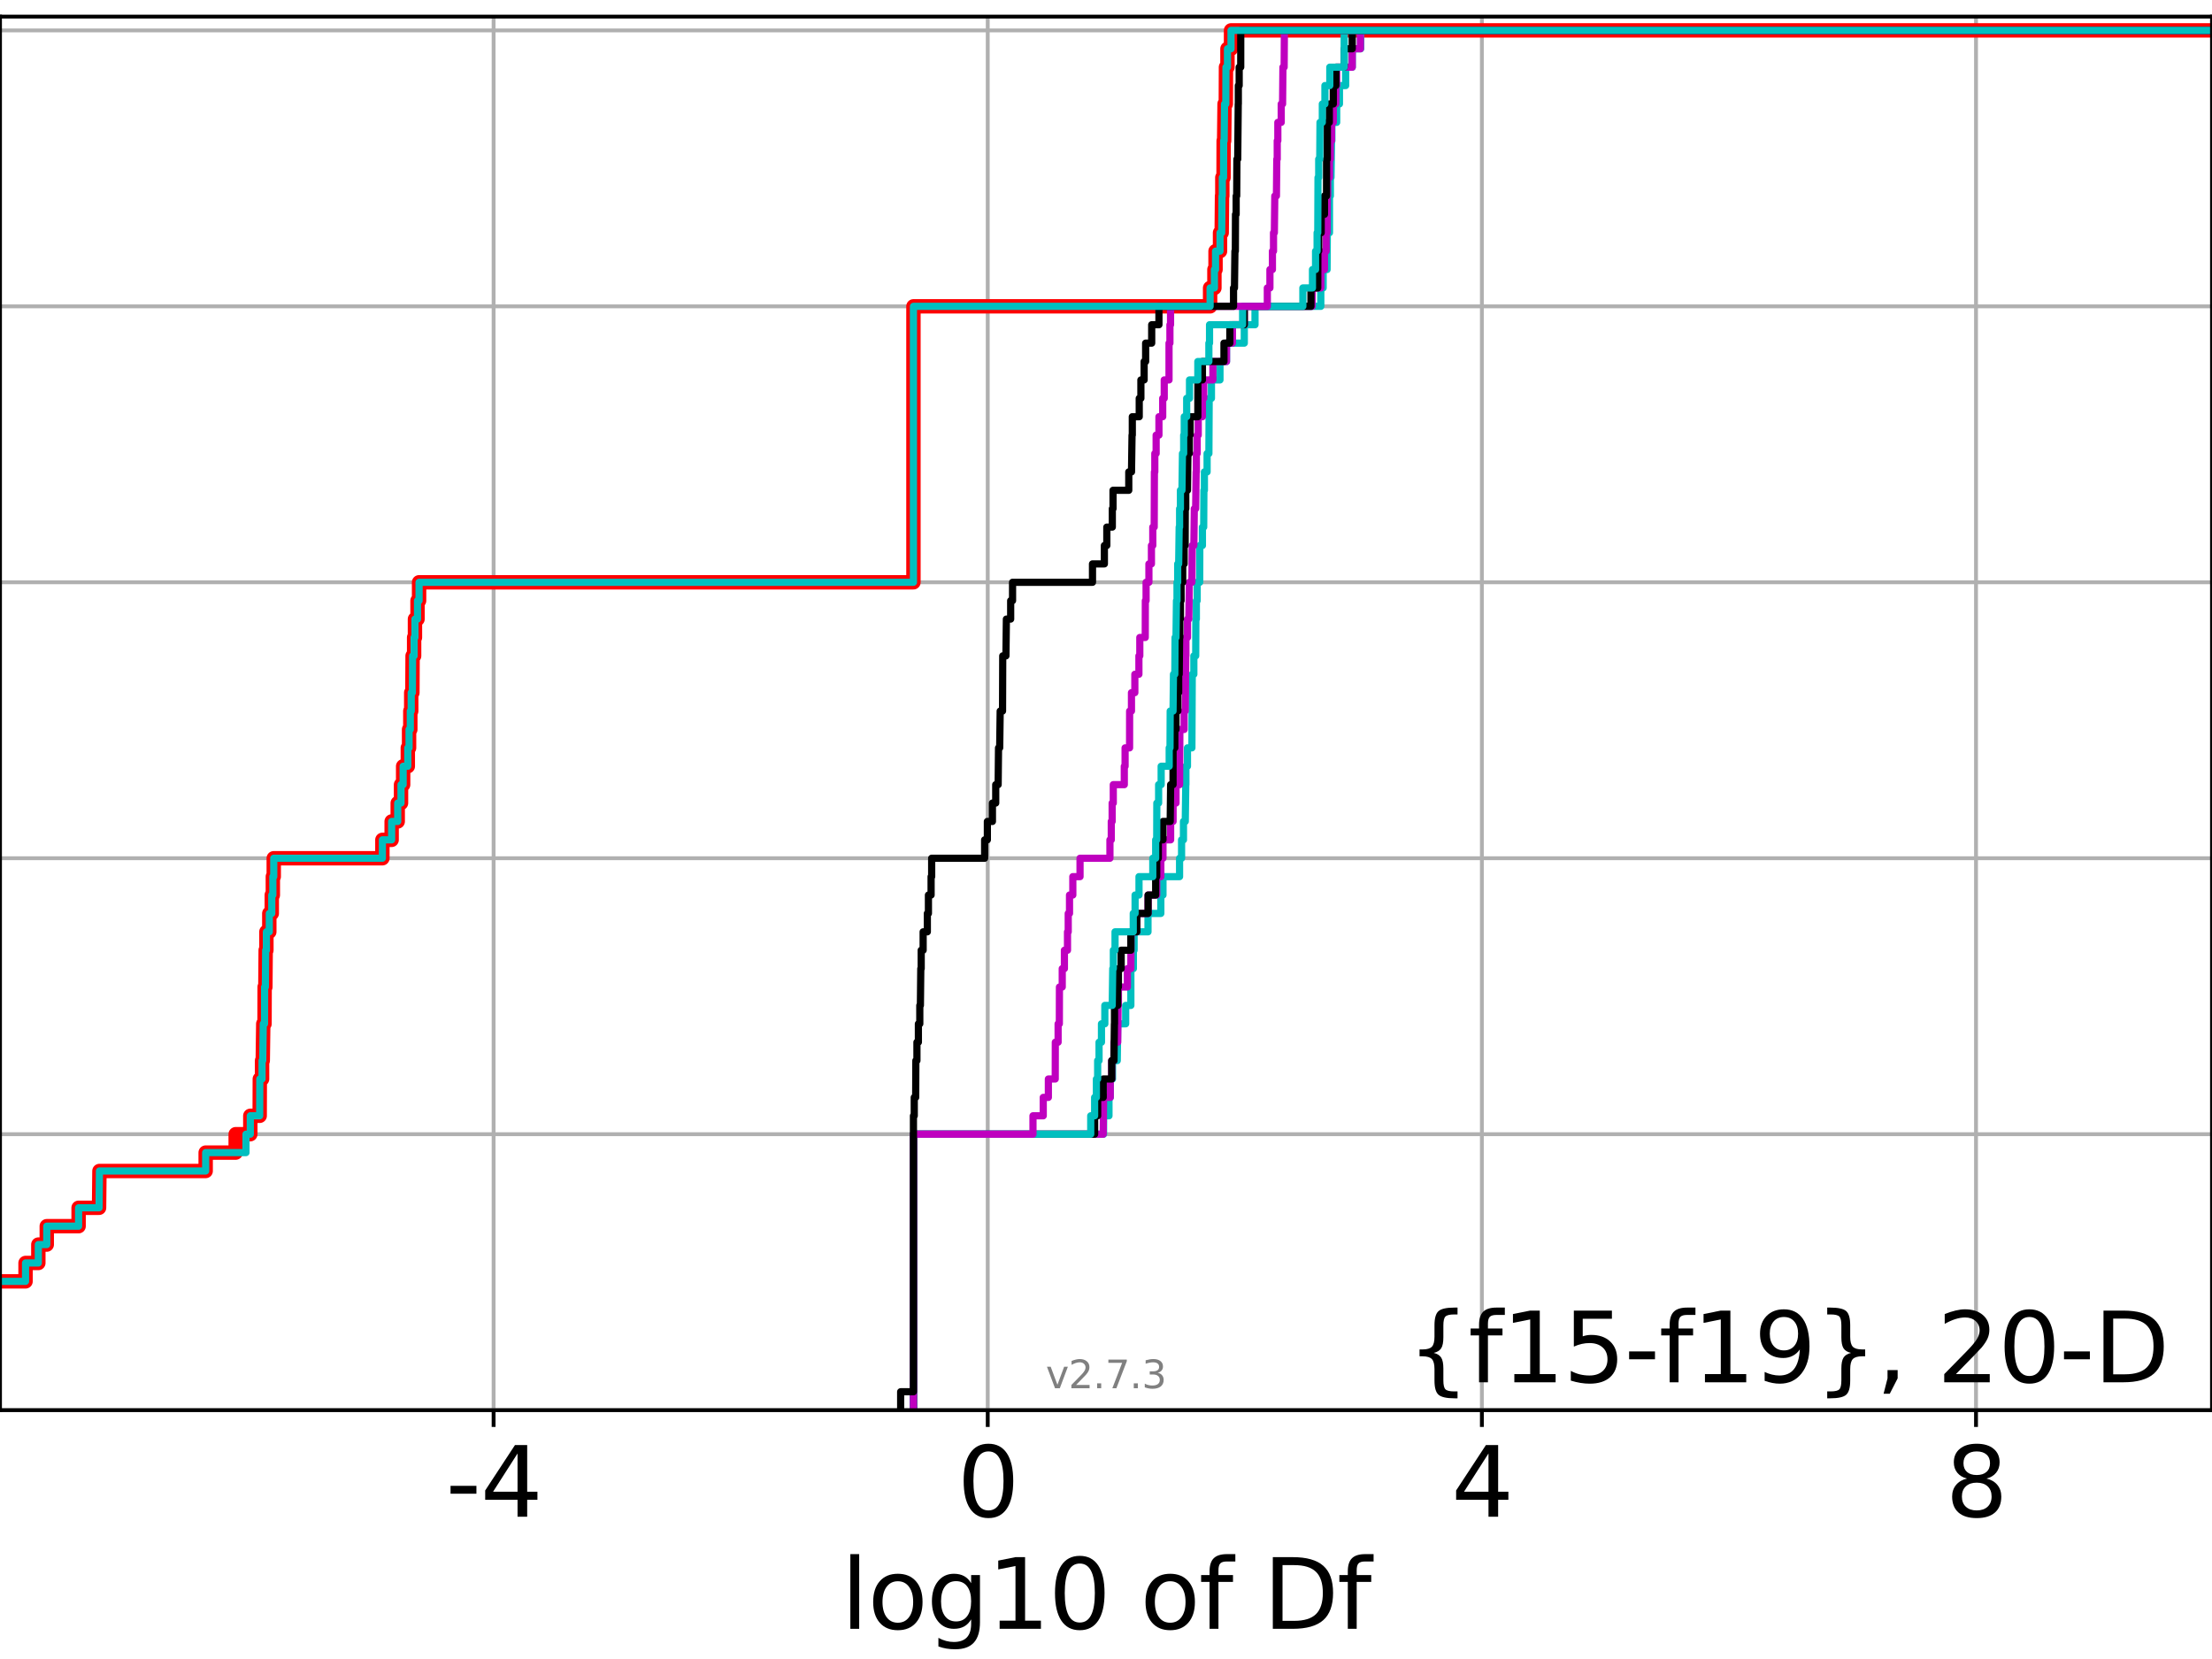 <?xml version="1.0" encoding="utf-8" standalone="no"?>
<!DOCTYPE svg PUBLIC "-//W3C//DTD SVG 1.1//EN"
  "http://www.w3.org/Graphics/SVG/1.1/DTD/svg11.dtd">
<svg xmlns:xlink="http://www.w3.org/1999/xlink" width="460.8pt" height="345.6pt" viewBox="0 0 460.8 345.6" xmlns="http://www.w3.org/2000/svg" version="1.1">
 <defs>
  <style type="text/css">*{stroke-linejoin: round; stroke-linecap: butt}</style>
 </defs>
 <g id="figure_1">
  <g id="patch_1">
   <path d="M 0 345.6 
L 460.8 345.6 
L 460.8 0 
L 0 0 
z
" style="fill: #ffffff"/>
  </g>
  <g id="axes_1">
   <g id="patch_2">
    <path d="M 0 293.76 
L 460.8 293.76 
L 460.8 3.456 
L 0 3.456 
z
" style="fill: #ffffff"/>
   </g>
   <g id="matplotlib.axis_1">
    <g id="xtick_1">
     <g id="line2d_1">
      <path d="M 102.826 293.76 
L 102.826 3.456 
" clip-path="url(#p7c1ce226b4)" style="fill: none; stroke: #b0b0b0; stroke-width: 0.8; stroke-linecap: square"/>
     </g>
     <g id="line2d_2">
      <defs>
       <path id="mf3305d9e4b" d="M 0 0 
L 0 3.5 
" style="stroke: #000000; stroke-width: 0.8"/>
      </defs>
      <g>
       <use xlink:href="#mf3305d9e4b" x="102.826" y="293.76" style="stroke: #000000; stroke-width: 0.8"/>
      </g>
     </g>
     <g id="text_1">
      <!-- -4 -->
      <g transform="translate(92.856 315.957) scale(0.2 -0.2)">
       <defs>
        <path id="DejaVuSans-2d" d="M 313 2009 
L 1997 2009 
L 1997 1497 
L 313 1497 
L 313 2009 
z
" transform="scale(0.016)"/>
        <path id="DejaVuSans-34" d="M 2419 4116 
L 825 1625 
L 2419 1625 
L 2419 4116 
z
M 2253 4666 
L 3047 4666 
L 3047 1625 
L 3713 1625 
L 3713 1100 
L 3047 1100 
L 3047 0 
L 2419 0 
L 2419 1100 
L 313 1100 
L 313 1709 
L 2253 4666 
z
" transform="scale(0.016)"/>
       </defs>
       <use xlink:href="#DejaVuSans-2d"/>
       <use xlink:href="#DejaVuSans-34" transform="translate(36.084 0)"/>
      </g>
     </g>
    </g>
    <g id="xtick_2">
     <g id="line2d_3">
      <path d="M 205.764 293.76 
L 205.764 3.456 
" clip-path="url(#p7c1ce226b4)" style="fill: none; stroke: #b0b0b0; stroke-width: 0.8; stroke-linecap: square"/>
     </g>
     <g id="line2d_4">
      <g>
       <use xlink:href="#mf3305d9e4b" x="205.764" y="293.76" style="stroke: #000000; stroke-width: 0.8"/>
      </g>
     </g>
     <g id="text_2">
      <!-- 0 -->
      <g transform="translate(199.402 315.957) scale(0.2 -0.2)">
       <defs>
        <path id="DejaVuSans-30" d="M 2034 4250 
Q 1547 4250 1301 3770 
Q 1056 3291 1056 2328 
Q 1056 1369 1301 889 
Q 1547 409 2034 409 
Q 2525 409 2770 889 
Q 3016 1369 3016 2328 
Q 3016 3291 2770 3770 
Q 2525 4250 2034 4250 
z
M 2034 4750 
Q 2819 4750 3233 4129 
Q 3647 3509 3647 2328 
Q 3647 1150 3233 529 
Q 2819 -91 2034 -91 
Q 1250 -91 836 529 
Q 422 1150 422 2328 
Q 422 3509 836 4129 
Q 1250 4750 2034 4750 
z
" transform="scale(0.016)"/>
       </defs>
       <use xlink:href="#DejaVuSans-30"/>
      </g>
     </g>
    </g>
    <g id="xtick_3">
     <g id="line2d_5">
      <path d="M 308.702 293.76 
L 308.702 3.456 
" clip-path="url(#p7c1ce226b4)" style="fill: none; stroke: #b0b0b0; stroke-width: 0.8; stroke-linecap: square"/>
     </g>
     <g id="line2d_6">
      <g>
       <use xlink:href="#mf3305d9e4b" x="308.702" y="293.76" style="stroke: #000000; stroke-width: 0.8"/>
      </g>
     </g>
     <g id="text_3">
      <!-- 4 -->
      <g transform="translate(302.339 315.957) scale(0.2 -0.2)">
       <use xlink:href="#DejaVuSans-34"/>
      </g>
     </g>
    </g>
    <g id="xtick_4">
     <g id="line2d_7">
      <path d="M 411.64 293.76 
L 411.64 3.456 
" clip-path="url(#p7c1ce226b4)" style="fill: none; stroke: #b0b0b0; stroke-width: 0.8; stroke-linecap: square"/>
     </g>
     <g id="line2d_8">
      <g>
       <use xlink:href="#mf3305d9e4b" x="411.64" y="293.76" style="stroke: #000000; stroke-width: 0.8"/>
      </g>
     </g>
     <g id="text_4">
      <!-- 8 -->
      <g transform="translate(405.277 315.957) scale(0.2 -0.2)">
       <defs>
        <path id="DejaVuSans-38" d="M 2034 2216 
Q 1584 2216 1326 1975 
Q 1069 1734 1069 1313 
Q 1069 891 1326 650 
Q 1584 409 2034 409 
Q 2484 409 2743 651 
Q 3003 894 3003 1313 
Q 3003 1734 2745 1975 
Q 2488 2216 2034 2216 
z
M 1403 2484 
Q 997 2584 770 2862 
Q 544 3141 544 3541 
Q 544 4100 942 4425 
Q 1341 4750 2034 4750 
Q 2731 4750 3128 4425 
Q 3525 4100 3525 3541 
Q 3525 3141 3298 2862 
Q 3072 2584 2669 2484 
Q 3125 2378 3379 2068 
Q 3634 1759 3634 1313 
Q 3634 634 3220 271 
Q 2806 -91 2034 -91 
Q 1263 -91 848 271 
Q 434 634 434 1313 
Q 434 1759 690 2068 
Q 947 2378 1403 2484 
z
M 1172 3481 
Q 1172 3119 1398 2916 
Q 1625 2713 2034 2713 
Q 2441 2713 2670 2916 
Q 2900 3119 2900 3481 
Q 2900 3844 2670 4047 
Q 2441 4250 2034 4250 
Q 1625 4250 1398 4047 
Q 1172 3844 1172 3481 
z
" transform="scale(0.016)"/>
       </defs>
       <use xlink:href="#DejaVuSans-38"/>
      </g>
     </g>
    </g>
    <g id="text_5">
     <!-- log10 of Df -->
     <g transform="translate(175.214 339.313) scale(0.2 -0.2)">
      <defs>
       <path id="DejaVuSans-6c" d="M 603 4863 
L 1178 4863 
L 1178 0 
L 603 0 
L 603 4863 
z
" transform="scale(0.016)"/>
       <path id="DejaVuSans-6f" d="M 1959 3097 
Q 1497 3097 1228 2736 
Q 959 2375 959 1747 
Q 959 1119 1226 758 
Q 1494 397 1959 397 
Q 2419 397 2687 759 
Q 2956 1122 2956 1747 
Q 2956 2369 2687 2733 
Q 2419 3097 1959 3097 
z
M 1959 3584 
Q 2709 3584 3137 3096 
Q 3566 2609 3566 1747 
Q 3566 888 3137 398 
Q 2709 -91 1959 -91 
Q 1206 -91 779 398 
Q 353 888 353 1747 
Q 353 2609 779 3096 
Q 1206 3584 1959 3584 
z
" transform="scale(0.016)"/>
       <path id="DejaVuSans-67" d="M 2906 1791 
Q 2906 2416 2648 2759 
Q 2391 3103 1925 3103 
Q 1463 3103 1205 2759 
Q 947 2416 947 1791 
Q 947 1169 1205 825 
Q 1463 481 1925 481 
Q 2391 481 2648 825 
Q 2906 1169 2906 1791 
z
M 3481 434 
Q 3481 -459 3084 -895 
Q 2688 -1331 1869 -1331 
Q 1566 -1331 1297 -1286 
Q 1028 -1241 775 -1147 
L 775 -588 
Q 1028 -725 1275 -790 
Q 1522 -856 1778 -856 
Q 2344 -856 2625 -561 
Q 2906 -266 2906 331 
L 2906 616 
Q 2728 306 2450 153 
Q 2172 0 1784 0 
Q 1141 0 747 490 
Q 353 981 353 1791 
Q 353 2603 747 3093 
Q 1141 3584 1784 3584 
Q 2172 3584 2450 3431 
Q 2728 3278 2906 2969 
L 2906 3500 
L 3481 3500 
L 3481 434 
z
" transform="scale(0.016)"/>
       <path id="DejaVuSans-31" d="M 794 531 
L 1825 531 
L 1825 4091 
L 703 3866 
L 703 4441 
L 1819 4666 
L 2450 4666 
L 2450 531 
L 3481 531 
L 3481 0 
L 794 0 
L 794 531 
z
" transform="scale(0.016)"/>
       <path id="DejaVuSans-20" transform="scale(0.016)"/>
       <path id="DejaVuSans-66" d="M 2375 4863 
L 2375 4384 
L 1825 4384 
Q 1516 4384 1395 4259 
Q 1275 4134 1275 3809 
L 1275 3500 
L 2222 3500 
L 2222 3053 
L 1275 3053 
L 1275 0 
L 697 0 
L 697 3053 
L 147 3053 
L 147 3500 
L 697 3500 
L 697 3744 
Q 697 4328 969 4595 
Q 1241 4863 1831 4863 
L 2375 4863 
z
" transform="scale(0.016)"/>
       <path id="DejaVuSans-44" d="M 1259 4147 
L 1259 519 
L 2022 519 
Q 2988 519 3436 956 
Q 3884 1394 3884 2338 
Q 3884 3275 3436 3711 
Q 2988 4147 2022 4147 
L 1259 4147 
z
M 628 4666 
L 1925 4666 
Q 3281 4666 3915 4102 
Q 4550 3538 4550 2338 
Q 4550 1131 3912 565 
Q 3275 0 1925 0 
L 628 0 
L 628 4666 
z
" transform="scale(0.016)"/>
      </defs>
      <use xlink:href="#DejaVuSans-6c"/>
      <use xlink:href="#DejaVuSans-6f" transform="translate(27.783 0)"/>
      <use xlink:href="#DejaVuSans-67" transform="translate(88.965 0)"/>
      <use xlink:href="#DejaVuSans-31" transform="translate(152.441 0)"/>
      <use xlink:href="#DejaVuSans-30" transform="translate(216.064 0)"/>
      <use xlink:href="#DejaVuSans-20" transform="translate(279.688 0)"/>
      <use xlink:href="#DejaVuSans-6f" transform="translate(311.475 0)"/>
      <use xlink:href="#DejaVuSans-66" transform="translate(372.656 0)"/>
      <use xlink:href="#DejaVuSans-20" transform="translate(407.861 0)"/>
      <use xlink:href="#DejaVuSans-44" transform="translate(439.648 0)"/>
      <use xlink:href="#DejaVuSans-66" transform="translate(516.65 0)"/>
     </g>
    </g>
   </g>
   <g id="matplotlib.axis_2">
    <g id="ytick_1">
     <g id="line2d_9">
      <path d="M 0 293.76 
L 460.8 293.76 
" clip-path="url(#p7c1ce226b4)" style="fill: none; stroke: #b0b0b0; stroke-width: 0.8; stroke-linecap: square"/>
     </g>
     <g id="line2d_10">
      <defs>
       <path id="m5ec2bc1598" d="M 0 0 
L -3.5 0 
" style="stroke: #000000; stroke-width: 0.8"/>
      </defs>
      <g>
       <use xlink:href="#m5ec2bc1598" x="0" y="293.76" style="stroke: #000000; stroke-width: 0.8"/>
      </g>
     </g>
    </g>
    <g id="ytick_2">
     <g id="line2d_11">
      <path d="M 0 236.274 
L 460.8 236.274 
" clip-path="url(#p7c1ce226b4)" style="fill: none; stroke: #b0b0b0; stroke-width: 0.8; stroke-linecap: square"/>
     </g>
     <g id="line2d_12">
      <g>
       <use xlink:href="#m5ec2bc1598" x="0" y="236.274" style="stroke: #000000; stroke-width: 0.8"/>
      </g>
     </g>
    </g>
    <g id="ytick_3">
     <g id="line2d_13">
      <path d="M 0 178.788 
L 460.8 178.788 
" clip-path="url(#p7c1ce226b4)" style="fill: none; stroke: #b0b0b0; stroke-width: 0.8; stroke-linecap: square"/>
     </g>
     <g id="line2d_14">
      <g>
       <use xlink:href="#m5ec2bc1598" x="0" y="178.788" style="stroke: #000000; stroke-width: 0.8"/>
      </g>
     </g>
    </g>
    <g id="ytick_4">
     <g id="line2d_15">
      <path d="M 0 121.302 
L 460.8 121.302 
" clip-path="url(#p7c1ce226b4)" style="fill: none; stroke: #b0b0b0; stroke-width: 0.8; stroke-linecap: square"/>
     </g>
     <g id="line2d_16">
      <g>
       <use xlink:href="#m5ec2bc1598" x="0" y="121.302" style="stroke: #000000; stroke-width: 0.8"/>
      </g>
     </g>
    </g>
    <g id="ytick_5">
     <g id="line2d_17">
      <path d="M 0 63.816 
L 460.8 63.816 
" clip-path="url(#p7c1ce226b4)" style="fill: none; stroke: #b0b0b0; stroke-width: 0.8; stroke-linecap: square"/>
     </g>
     <g id="line2d_18">
      <g>
       <use xlink:href="#m5ec2bc1598" x="0" y="63.816" style="stroke: #000000; stroke-width: 0.8"/>
      </g>
     </g>
    </g>
    <g id="ytick_6">
     <g id="line2d_19">
      <path d="M 0 6.33 
L 460.8 6.33 
" clip-path="url(#p7c1ce226b4)" style="fill: none; stroke: #b0b0b0; stroke-width: 0.8; stroke-linecap: square"/>
     </g>
     <g id="line2d_20">
      <g>
       <use xlink:href="#m5ec2bc1598" x="0" y="6.33" style="stroke: #000000; stroke-width: 0.8"/>
      </g>
     </g>
    </g>
   </g>
   <g id="line2d_21">
    <path d="M -1 266.933 
L 5.321 266.933 
L 5.321 263.101 
L 7.986 263.101 
L 7.986 259.268 
L 9.741 259.268 
L 9.741 255.436 
L 16.374 255.436 
L 16.374 251.604 
L 20.637 251.604 
L 20.716 243.939 
L 42.844 243.939 
L 42.844 240.106 
L 49.098 240.106 
L 49.098 236.274 
L 52.144 236.274 
L 52.144 232.442 
L 54.096 232.442 
L 54.122 224.777 
L 54.594 224.777 
L 54.594 220.944 
L 54.736 220.944 
L 54.843 213.28 
L 55.105 213.28 
L 55.128 205.615 
L 55.281 205.615 
L 55.345 197.95 
L 55.494 197.95 
L 55.494 194.118 
L 56.1 194.118 
L 56.1 190.285 
L 56.614 190.285 
L 56.614 186.453 
L 56.839 186.453 
L 56.839 182.621 
L 57.026 182.621 
L 57.026 178.788 
L 79.657 178.788 
L 79.657 174.956 
L 81.586 174.956 
L 81.586 171.123 
L 82.852 171.123 
L 82.852 167.291 
L 83.54 167.291 
L 83.54 163.459 
L 83.982 163.459 
L 83.982 159.626 
L 84.954 159.626 
L 84.954 155.794 
L 85.217 155.794 
L 85.217 151.961 
L 85.476 151.961 
L 85.476 148.129 
L 85.665 148.129 
L 85.665 144.297 
L 85.908 144.297 
L 85.951 136.632 
L 86.27 136.632 
L 86.27 132.799 
L 86.443 132.799 
L 86.443 128.967 
L 86.975 128.967 
L 86.975 125.135 
L 87.302 125.135 
L 87.302 121.302 
L 190.287 121.302 
L 190.287 63.816 
L 252.087 63.816 
L 252.087 59.984 
L 252.984 59.984 
L 252.984 56.151 
L 253.22 56.151 
L 253.22 52.319 
L 254.154 52.319 
L 254.154 48.487 
L 254.501 48.487 
L 254.568 40.822 
L 254.633 40.822 
L 254.633 36.989 
L 254.889 36.989 
L 254.908 29.325 
L 255.012 29.325 
L 255.098 21.66 
L 255.359 21.66 
L 255.392 13.995 
L 255.703 13.995 
L 255.703 10.163 
L 256.446 10.163 
L 256.446 6.33 
L 256.446 6.33 
L 460.8 6.33 
L 460.8 6.33 
" clip-path="url(#p7c1ce226b4)" style="fill: none; stroke: #ff0000; stroke-width: 3; stroke-linecap: square"/>
   </g>
   <g id="line2d_22">
    <path d="M 190.287 293.76 
L 190.287 236.274 
L 229.896 236.274 
L 229.896 232.442 
L 231.02 232.442 
L 231.02 228.609 
L 231.288 228.609 
L 231.288 224.777 
L 231.758 224.777 
L 231.758 220.944 
L 232.746 220.944 
L 232.841 213.28 
L 234.499 213.28 
L 234.499 209.447 
L 235.58 209.447 
L 235.58 201.782 
L 236.103 201.782 
L 236.103 197.95 
L 236.251 197.95 
L 236.251 194.118 
L 239.149 194.118 
L 239.149 190.285 
L 241.822 190.285 
L 241.822 186.453 
L 242.27 186.453 
L 242.27 182.621 
L 245.726 182.621 
L 245.726 178.788 
L 246.143 178.788 
L 246.143 174.956 
L 246.539 174.956 
L 246.539 171.123 
L 246.914 171.123 
L 247.018 163.459 
L 247.047 163.459 
L 247.047 159.626 
L 247.371 159.626 
L 247.371 155.794 
L 248.295 155.794 
L 248.369 140.464 
L 248.701 140.464 
L 248.701 136.632 
L 249.088 136.632 
L 249.122 128.967 
L 249.223 128.967 
L 249.223 125.135 
L 249.392 125.135 
L 249.392 121.302 
L 249.919 121.302 
L 249.941 113.637 
L 250.487 113.637 
L 250.487 109.805 
L 250.752 109.805 
L 250.794 102.14 
L 250.898 102.14 
L 250.898 98.308 
L 251.461 98.308 
L 251.461 94.475 
L 251.836 94.475 
L 251.893 82.978 
L 252.365 82.978 
L 252.365 79.146 
L 254.143 79.146 
L 254.143 75.313 
L 255.503 75.313 
L 255.503 71.481 
L 259.21 71.481 
L 259.21 67.649 
L 261.442 67.649 
L 261.442 63.816 
L 275.148 63.816 
L 275.148 59.984 
L 275.634 59.984 
L 275.634 56.151 
L 276.458 56.151 
L 276.501 48.487 
L 276.951 48.487 
L 276.953 40.822 
L 277.135 40.822 
L 277.135 36.989 
L 277.272 36.989 
L 277.381 29.325 
L 277.456 29.325 
L 277.456 25.492 
L 278.454 25.492 
L 278.454 21.66 
L 279.031 21.66 
L 279.031 17.827 
L 280.324 17.827 
L 280.324 13.995 
L 281.697 13.995 
L 281.697 10.163 
L 283.458 10.163 
L 283.458 6.33 
L 283.458 6.33 
L 460.8 6.33 
L 460.8 6.33 
" clip-path="url(#p7c1ce226b4)" style="fill: none; stroke: #00bfbf; stroke-width: 1.5; stroke-linecap: square"/>
   </g>
   <g id="line2d_23">
    <path d="M 190.287 293.76 
L 190.287 236.274 
L 229.818 236.274 
L 229.896 228.609 
L 231.288 228.609 
L 231.288 224.777 
L 231.59 224.777 
L 231.59 220.944 
L 232.057 220.944 
L 232.057 217.112 
L 232.841 217.112 
L 232.917 209.447 
L 232.986 209.447 
L 232.986 205.615 
L 234.853 205.615 
L 234.853 201.782 
L 235.58 201.782 
L 235.611 194.118 
L 236.815 194.118 
L 236.815 190.285 
L 239.17 190.285 
L 239.17 186.453 
L 240.965 186.453 
L 240.965 182.621 
L 241.822 182.621 
L 241.822 178.788 
L 242.27 178.788 
L 242.27 174.956 
L 243.864 174.956 
L 243.864 171.123 
L 244.375 171.123 
L 244.375 167.291 
L 244.983 167.291 
L 244.983 163.459 
L 245.733 163.459 
L 245.788 151.961 
L 246.677 151.961 
L 246.677 148.129 
L 246.914 148.129 
L 247.018 136.632 
L 247.047 136.632 
L 247.047 132.799 
L 247.371 132.799 
L 247.371 128.967 
L 247.658 128.967 
L 247.76 121.302 
L 248.295 121.302 
L 248.369 113.637 
L 248.701 113.637 
L 248.796 105.973 
L 249.076 105.973 
L 249.181 98.308 
L 249.223 98.308 
L 249.223 94.475 
L 249.392 94.475 
L 249.392 90.643 
L 249.614 90.643 
L 249.614 86.811 
L 250.487 86.811 
L 250.487 82.978 
L 250.752 82.978 
L 250.752 79.146 
L 252.669 79.146 
L 252.669 75.313 
L 255.503 75.313 
L 255.503 71.481 
L 256.74 71.481 
L 256.74 67.649 
L 259.21 67.649 
L 259.21 63.816 
L 273.348 63.816 
L 273.348 59.984 
L 275.148 59.984 
L 275.148 56.151 
L 275.913 56.151 
L 275.913 52.319 
L 276.258 52.319 
L 276.258 48.487 
L 276.458 48.487 
L 276.501 40.822 
L 276.578 40.822 
L 276.578 36.989 
L 276.951 36.989 
L 276.951 33.157 
L 277.135 33.157 
L 277.135 29.325 
L 277.381 29.325 
L 277.381 25.492 
L 277.751 25.492 
L 277.751 21.66 
L 278.287 21.66 
L 278.287 17.827 
L 278.454 17.827 
L 278.454 13.995 
L 281.697 13.995 
L 281.697 10.163 
L 283.396 10.163 
L 283.396 6.33 
L 283.396 6.33 
L 460.8 6.33 
L 460.8 6.33 
" clip-path="url(#p7c1ce226b4)" style="fill: none; stroke: #bf00bf; stroke-width: 1.5; stroke-linecap: square"/>
   </g>
   <g id="line2d_24">
    <path d="M 190.287 293.76 
L 190.287 236.274 
L 228.031 236.274 
L 228.031 232.442 
L 228.663 232.442 
L 228.663 228.609 
L 229.818 228.609 
L 229.818 224.777 
L 231.59 224.777 
L 231.59 220.944 
L 232.057 220.944 
L 232.15 213.28 
L 232.174 213.28 
L 232.174 209.447 
L 232.841 209.447 
L 232.841 205.615 
L 232.986 205.615 
L 232.986 201.782 
L 233.558 201.782 
L 233.558 197.95 
L 235.58 197.95 
L 235.58 194.118 
L 236.815 194.118 
L 236.815 190.285 
L 239.17 190.285 
L 239.17 186.453 
L 240.748 186.453 
L 240.748 182.621 
L 240.965 182.621 
L 240.965 178.788 
L 241.3 178.788 
L 241.3 174.956 
L 242.27 174.956 
L 242.27 171.123 
L 243.773 171.123 
L 243.864 163.459 
L 244.366 163.459 
L 244.375 155.794 
L 244.736 155.794 
L 244.736 151.961 
L 244.983 151.961 
L 244.983 148.129 
L 245.37 148.129 
L 245.37 144.297 
L 245.54 144.297 
L 245.54 140.464 
L 245.652 140.464 
L 245.733 132.799 
L 245.788 132.799 
L 245.788 128.967 
L 245.904 128.967 
L 245.904 125.135 
L 246.039 125.135 
L 246.039 121.302 
L 246.38 121.302 
L 246.38 117.47 
L 246.677 117.47 
L 246.677 113.637 
L 246.887 113.637 
L 246.914 105.973 
L 247.018 105.973 
L 247.018 102.14 
L 247.371 102.14 
L 247.467 94.475 
L 247.76 94.475 
L 247.76 90.643 
L 247.924 90.643 
L 247.924 86.811 
L 249.53 86.811 
L 249.547 79.146 
L 250.487 79.146 
L 250.487 75.313 
L 254.976 75.313 
L 254.976 71.481 
L 256.198 71.481 
L 256.198 67.649 
L 259.21 67.649 
L 259.21 63.816 
L 273.093 63.816 
L 273.093 59.984 
L 274.515 59.984 
L 274.54 52.319 
L 274.712 52.319 
L 274.712 48.487 
L 275.228 48.487 
L 275.228 44.654 
L 275.913 44.654 
L 275.913 40.822 
L 276.343 40.822 
L 276.348 33.157 
L 276.501 33.157 
L 276.518 25.492 
L 276.917 25.492 
L 276.917 21.66 
L 277.751 21.66 
L 277.751 17.827 
L 278.287 17.827 
L 278.287 13.995 
L 280.007 13.995 
L 280.007 10.163 
L 281.697 10.163 
L 281.697 6.33 
L 281.697 6.33 
L 460.8 6.33 
L 460.8 6.33 
" clip-path="url(#p7c1ce226b4)" style="fill: none; stroke: #000000; stroke-width: 1.5; stroke-linecap: square"/>
   </g>
   <g id="line2d_25">
    <path d="M 190.287 293.76 
L 190.287 236.274 
L 227.22 236.274 
L 227.22 232.442 
L 228.031 232.442 
L 228.031 228.609 
L 228.401 228.609 
L 228.401 224.777 
L 228.663 224.777 
L 228.663 220.944 
L 228.952 220.944 
L 228.952 217.112 
L 229.456 217.112 
L 229.456 213.28 
L 230.157 213.28 
L 230.157 209.447 
L 231.696 209.447 
L 231.804 201.782 
L 231.933 201.782 
L 231.933 197.95 
L 232.284 197.95 
L 232.284 194.118 
L 236.077 194.118 
L 236.077 190.285 
L 236.461 190.285 
L 236.461 186.453 
L 237.275 186.453 
L 237.275 182.621 
L 240.146 182.621 
L 240.146 178.788 
L 240.748 178.788 
L 240.748 174.956 
L 240.965 174.956 
L 240.989 167.291 
L 241.362 167.291 
L 241.362 163.459 
L 241.891 163.459 
L 241.891 159.626 
L 243.566 159.626 
L 243.566 155.794 
L 243.737 155.794 
L 243.773 148.129 
L 244.366 148.129 
L 244.457 140.464 
L 244.736 140.464 
L 244.787 132.799 
L 244.983 132.799 
L 245.08 125.135 
L 245.194 125.135 
L 245.194 121.302 
L 245.336 121.302 
L 245.336 117.47 
L 245.54 117.47 
L 245.643 109.805 
L 245.733 109.805 
L 245.733 105.973 
L 245.904 105.973 
L 245.904 102.14 
L 246.224 102.14 
L 246.328 94.475 
L 246.581 94.475 
L 246.581 90.643 
L 246.703 90.643 
L 246.703 86.811 
L 247.207 86.811 
L 247.207 82.978 
L 247.797 82.978 
L 247.797 79.146 
L 249.53 79.146 
L 249.53 75.313 
L 251.83 75.313 
L 251.83 71.481 
L 251.97 71.481 
L 251.97 67.649 
L 258.859 67.649 
L 258.859 63.816 
L 271.41 63.816 
L 271.41 59.984 
L 273.413 59.984 
L 273.413 56.151 
L 274.055 56.151 
L 274.055 52.319 
L 274.377 52.319 
L 274.377 48.487 
L 274.515 48.487 
L 274.566 36.989 
L 274.712 36.989 
L 274.712 33.157 
L 274.928 33.157 
L 274.98 25.492 
L 275.465 25.492 
L 275.465 21.66 
L 276.006 21.66 
L 276.006 17.827 
L 277.022 17.827 
L 277.022 13.995 
L 280.007 13.995 
L 280.027 6.33 
L 280.027 6.33 
L 460.8 6.33 
L 460.8 6.33 
" clip-path="url(#p7c1ce226b4)" style="fill: none; stroke: #00bfbf; stroke-width: 1.5; stroke-linecap: square"/>
   </g>
   <g id="line2d_26">
    <path d="M 190.287 293.76 
L 190.287 236.274 
L 215.188 236.274 
L 215.188 232.442 
L 217.328 232.442 
L 217.328 228.609 
L 218.395 228.609 
L 218.395 224.777 
L 219.826 224.777 
L 219.842 217.112 
L 220.424 217.112 
L 220.424 213.28 
L 220.681 213.28 
L 220.701 205.615 
L 221.284 205.615 
L 221.284 201.782 
L 221.737 201.782 
L 221.737 197.95 
L 222.379 197.95 
L 222.379 194.118 
L 222.531 194.118 
L 222.531 190.285 
L 222.8 190.285 
L 222.8 186.453 
L 223.488 186.453 
L 223.488 182.621 
L 224.99 182.621 
L 224.99 178.788 
L 231.22 178.788 
L 231.22 174.956 
L 231.5 174.956 
L 231.5 171.123 
L 231.681 171.123 
L 231.681 167.291 
L 231.917 167.291 
L 231.917 163.459 
L 234.213 163.459 
L 234.213 159.626 
L 234.378 159.626 
L 234.378 155.794 
L 235.311 155.794 
L 235.322 148.129 
L 235.705 148.129 
L 235.705 144.297 
L 236.409 144.297 
L 236.409 140.464 
L 237.256 140.464 
L 237.256 136.632 
L 237.442 136.632 
L 237.442 132.799 
L 238.576 132.799 
L 238.595 125.135 
L 238.753 125.135 
L 238.753 121.302 
L 239.34 121.302 
L 239.34 117.47 
L 239.864 117.47 
L 239.864 113.637 
L 240.146 113.637 
L 240.146 109.805 
L 240.442 109.805 
L 240.485 98.308 
L 240.568 98.308 
L 240.568 94.475 
L 240.846 94.475 
L 240.846 90.643 
L 241.428 90.643 
L 241.428 86.811 
L 242.213 86.811 
L 242.213 82.978 
L 242.533 82.978 
L 242.533 79.146 
L 243.528 79.146 
L 243.53 71.481 
L 243.717 71.481 
L 243.717 67.649 
L 243.847 67.649 
L 243.847 63.816 
L 264.007 63.816 
L 264.007 59.984 
L 264.548 59.984 
L 264.548 56.151 
L 265.069 56.151 
L 265.069 52.319 
L 265.296 52.319 
L 265.296 48.487 
L 265.472 48.487 
L 265.562 40.822 
L 265.905 40.822 
L 265.98 33.157 
L 266.07 33.157 
L 266.07 29.325 
L 266.196 29.325 
L 266.196 25.492 
L 266.902 25.492 
L 266.902 21.66 
L 267.183 21.66 
L 267.257 13.995 
L 267.512 13.995 
L 267.562 6.33 
L 267.562 6.33 
L 460.8 6.33 
L 460.8 6.33 
" clip-path="url(#p7c1ce226b4)" style="fill: none; stroke: #bf00bf; stroke-width: 1.5; stroke-linecap: square"/>
   </g>
   <g id="line2d_27">
    <path d="M 187.624 293.76 
L 187.624 289.928 
L 190.287 289.928 
L 190.287 232.442 
L 190.457 232.442 
L 190.457 228.609 
L 190.754 228.609 
L 190.788 220.944 
L 191.014 220.944 
L 191.014 217.112 
L 191.317 217.112 
L 191.317 213.28 
L 191.61 213.28 
L 191.61 209.447 
L 191.735 209.447 
L 191.816 201.782 
L 191.903 201.782 
L 191.903 197.95 
L 192.307 197.95 
L 192.307 194.118 
L 193.182 194.118 
L 193.182 190.285 
L 193.409 190.285 
L 193.409 186.453 
L 193.964 186.453 
L 193.964 182.621 
L 194.083 182.621 
L 194.083 178.788 
L 205.117 178.788 
L 205.117 174.956 
L 205.686 174.956 
L 205.686 171.123 
L 206.74 171.123 
L 206.74 167.291 
L 207.428 167.291 
L 207.428 163.459 
L 207.933 163.459 
L 208.012 155.794 
L 208.253 155.794 
L 208.356 148.129 
L 208.847 148.129 
L 208.887 136.632 
L 209.555 136.632 
L 209.649 128.967 
L 210.541 128.967 
L 210.541 125.135 
L 210.933 125.135 
L 210.933 121.302 
L 227.586 121.302 
L 227.586 117.47 
L 230.063 117.47 
L 230.063 113.637 
L 230.57 113.637 
L 230.57 109.805 
L 231.716 109.805 
L 231.716 105.973 
L 231.861 105.973 
L 231.861 102.14 
L 235.143 102.14 
L 235.143 98.308 
L 235.714 98.308 
L 235.824 90.643 
L 235.881 90.643 
L 235.881 86.811 
L 237.323 86.811 
L 237.323 82.978 
L 237.669 82.978 
L 237.669 79.146 
L 238.344 79.146 
L 238.344 75.313 
L 238.658 75.313 
L 238.658 71.481 
L 239.92 71.481 
L 239.92 67.649 
L 241.428 67.649 
L 241.428 63.816 
L 256.968 63.816 
L 256.968 59.984 
L 257.162 59.984 
L 257.257 52.319 
L 257.344 52.319 
L 257.378 44.654 
L 257.512 44.654 
L 257.512 40.822 
L 257.627 40.822 
L 257.671 33.157 
L 257.839 33.157 
L 257.948 21.66 
L 257.968 21.66 
L 257.968 17.827 
L 258.144 17.827 
L 258.144 13.995 
L 258.467 13.995 
L 258.471 6.33 
L 258.471 6.33 
L 460.8 6.33 
L 460.8 6.33 
" clip-path="url(#p7c1ce226b4)" style="fill: none; stroke: #000000; stroke-width: 1.5; stroke-linecap: square"/>
   </g>
   <g id="line2d_28">
    <path d="M -1 266.933 
L 5.321 266.933 
L 5.321 263.101 
L 7.986 263.101 
L 7.986 259.268 
L 9.741 259.268 
L 9.741 255.436 
L 16.374 255.436 
L 16.374 251.604 
L 20.637 251.604 
L 20.716 243.939 
L 42.844 243.939 
L 42.844 240.106 
L 51.24 240.106 
L 51.24 236.274 
L 52.144 236.274 
L 52.144 232.442 
L 54.096 232.442 
L 54.122 224.777 
L 54.594 224.777 
L 54.594 220.944 
L 54.736 220.944 
L 54.843 213.28 
L 55.105 213.28 
L 55.128 205.615 
L 55.281 205.615 
L 55.345 197.95 
L 55.494 197.95 
L 55.494 194.118 
L 56.1 194.118 
L 56.1 190.285 
L 56.614 190.285 
L 56.614 186.453 
L 56.839 186.453 
L 56.839 182.621 
L 57.026 182.621 
L 57.026 178.788 
L 79.657 178.788 
L 79.657 174.956 
L 81.586 174.956 
L 81.586 171.123 
L 82.852 171.123 
L 82.852 167.291 
L 83.54 167.291 
L 83.54 163.459 
L 83.982 163.459 
L 83.982 159.626 
L 84.954 159.626 
L 84.954 155.794 
L 85.217 155.794 
L 85.217 151.961 
L 85.476 151.961 
L 85.476 148.129 
L 85.665 148.129 
L 85.665 144.297 
L 85.908 144.297 
L 85.951 136.632 
L 86.27 136.632 
L 86.27 132.799 
L 86.443 132.799 
L 86.443 128.967 
L 86.975 128.967 
L 86.975 125.135 
L 87.302 125.135 
L 87.302 121.302 
L 190.287 121.302 
L 190.287 63.816 
L 252.087 63.816 
L 252.087 59.984 
L 252.984 59.984 
L 252.984 56.151 
L 253.22 56.151 
L 253.22 52.319 
L 254.154 52.319 
L 254.154 48.487 
L 254.501 48.487 
L 254.568 40.822 
L 254.633 40.822 
L 254.633 36.989 
L 254.889 36.989 
L 254.908 29.325 
L 255.012 29.325 
L 255.098 21.66 
L 255.359 21.66 
L 255.392 13.995 
L 255.703 13.995 
L 255.703 10.163 
L 256.446 10.163 
L 256.446 6.33 
L 256.446 6.33 
L 460.8 6.33 
L 460.8 6.33 
" clip-path="url(#p7c1ce226b4)" style="fill: none; stroke: #00bfbf; stroke-width: 1.5; stroke-linecap: square"/>
   </g>
   <g id="patch_3">
    <path d="M 0 293.76 
L 0 3.456 
" style="fill: none; stroke: #000000; stroke-width: 0.8; stroke-linejoin: miter; stroke-linecap: square"/>
   </g>
   <g id="patch_4">
    <path d="M 460.8 293.76 
L 460.8 3.456 
" style="fill: none; stroke: #000000; stroke-width: 0.8; stroke-linejoin: miter; stroke-linecap: square"/>
   </g>
   <g id="patch_5">
    <path d="M 0 293.76 
L 460.8 293.76 
" style="fill: none; stroke: #000000; stroke-width: 0.8; stroke-linejoin: miter; stroke-linecap: square"/>
   </g>
   <g id="patch_6">
    <path d="M 0 3.456 
L 460.8 3.456 
" style="fill: none; stroke: #000000; stroke-width: 0.8; stroke-linejoin: miter; stroke-linecap: square"/>
   </g>
   <g id="text_6">
    <!-- {f15-f19}, 20-D -->
    <g transform="translate(293.159 287.954) scale(0.2 -0.2)">
     <defs>
      <path id="DejaVuSans-7b" d="M 3272 -594 
L 3272 -1044 
L 3078 -1044 
Q 2300 -1044 2036 -812 
Q 1772 -581 1772 109 
L 1772 856 
Q 1772 1328 1603 1509 
Q 1434 1691 991 1691 
L 800 1691 
L 800 2138 
L 991 2138 
Q 1438 2138 1605 2317 
Q 1772 2497 1772 2963 
L 1772 3713 
Q 1772 4403 2036 4633 
Q 2300 4863 3078 4863 
L 3272 4863 
L 3272 4416 
L 3059 4416 
Q 2619 4416 2484 4278 
Q 2350 4141 2350 3700 
L 2350 2925 
Q 2350 2434 2208 2212 
Q 2066 1991 1722 1913 
Q 2069 1828 2209 1606 
Q 2350 1384 2350 897 
L 2350 122 
Q 2350 -319 2484 -456 
Q 2619 -594 3059 -594 
L 3272 -594 
z
" transform="scale(0.016)"/>
      <path id="DejaVuSans-35" d="M 691 4666 
L 3169 4666 
L 3169 4134 
L 1269 4134 
L 1269 2991 
Q 1406 3038 1543 3061 
Q 1681 3084 1819 3084 
Q 2600 3084 3056 2656 
Q 3513 2228 3513 1497 
Q 3513 744 3044 326 
Q 2575 -91 1722 -91 
Q 1428 -91 1123 -41 
Q 819 9 494 109 
L 494 744 
Q 775 591 1075 516 
Q 1375 441 1709 441 
Q 2250 441 2565 725 
Q 2881 1009 2881 1497 
Q 2881 1984 2565 2268 
Q 2250 2553 1709 2553 
Q 1456 2553 1204 2497 
Q 953 2441 691 2322 
L 691 4666 
z
" transform="scale(0.016)"/>
      <path id="DejaVuSans-39" d="M 703 97 
L 703 672 
Q 941 559 1184 500 
Q 1428 441 1663 441 
Q 2288 441 2617 861 
Q 2947 1281 2994 2138 
Q 2813 1869 2534 1725 
Q 2256 1581 1919 1581 
Q 1219 1581 811 2004 
Q 403 2428 403 3163 
Q 403 3881 828 4315 
Q 1253 4750 1959 4750 
Q 2769 4750 3195 4129 
Q 3622 3509 3622 2328 
Q 3622 1225 3098 567 
Q 2575 -91 1691 -91 
Q 1453 -91 1209 -44 
Q 966 3 703 97 
z
M 1959 2075 
Q 2384 2075 2632 2365 
Q 2881 2656 2881 3163 
Q 2881 3666 2632 3958 
Q 2384 4250 1959 4250 
Q 1534 4250 1286 3958 
Q 1038 3666 1038 3163 
Q 1038 2656 1286 2365 
Q 1534 2075 1959 2075 
z
" transform="scale(0.016)"/>
      <path id="DejaVuSans-7d" d="M 800 -594 
L 1019 -594 
Q 1456 -594 1589 -459 
Q 1722 -325 1722 122 
L 1722 897 
Q 1722 1384 1862 1606 
Q 2003 1828 2350 1913 
Q 2003 1991 1862 2212 
Q 1722 2434 1722 2925 
L 1722 3700 
Q 1722 4144 1589 4280 
Q 1456 4416 1019 4416 
L 800 4416 
L 800 4863 
L 997 4863 
Q 1775 4863 2036 4633 
Q 2297 4403 2297 3713 
L 2297 2963 
Q 2297 2497 2465 2317 
Q 2634 2138 3078 2138 
L 3272 2138 
L 3272 1691 
L 3078 1691 
Q 2634 1691 2465 1509 
Q 2297 1328 2297 856 
L 2297 109 
Q 2297 -581 2036 -812 
Q 1775 -1044 997 -1044 
L 800 -1044 
L 800 -594 
z
" transform="scale(0.016)"/>
      <path id="DejaVuSans-2c" d="M 750 794 
L 1409 794 
L 1409 256 
L 897 -744 
L 494 -744 
L 750 256 
L 750 794 
z
" transform="scale(0.016)"/>
      <path id="DejaVuSans-32" d="M 1228 531 
L 3431 531 
L 3431 0 
L 469 0 
L 469 531 
Q 828 903 1448 1529 
Q 2069 2156 2228 2338 
Q 2531 2678 2651 2914 
Q 2772 3150 2772 3378 
Q 2772 3750 2511 3984 
Q 2250 4219 1831 4219 
Q 1534 4219 1204 4116 
Q 875 4013 500 3803 
L 500 4441 
Q 881 4594 1212 4672 
Q 1544 4750 1819 4750 
Q 2544 4750 2975 4387 
Q 3406 4025 3406 3419 
Q 3406 3131 3298 2873 
Q 3191 2616 2906 2266 
Q 2828 2175 2409 1742 
Q 1991 1309 1228 531 
z
" transform="scale(0.016)"/>
     </defs>
     <use xlink:href="#DejaVuSans-7b"/>
     <use xlink:href="#DejaVuSans-66" transform="translate(63.623 0)"/>
     <use xlink:href="#DejaVuSans-31" transform="translate(98.828 0)"/>
     <use xlink:href="#DejaVuSans-35" transform="translate(162.451 0)"/>
     <use xlink:href="#DejaVuSans-2d" transform="translate(226.074 0)"/>
     <use xlink:href="#DejaVuSans-66" transform="translate(262.158 0)"/>
     <use xlink:href="#DejaVuSans-31" transform="translate(297.363 0)"/>
     <use xlink:href="#DejaVuSans-39" transform="translate(360.986 0)"/>
     <use xlink:href="#DejaVuSans-7d" transform="translate(424.609 0)"/>
     <use xlink:href="#DejaVuSans-2c" transform="translate(488.232 0)"/>
     <use xlink:href="#DejaVuSans-20" transform="translate(520.02 0)"/>
     <use xlink:href="#DejaVuSans-32" transform="translate(551.807 0)"/>
     <use xlink:href="#DejaVuSans-30" transform="translate(615.43 0)"/>
     <use xlink:href="#DejaVuSans-2d" transform="translate(679.053 0)"/>
     <use xlink:href="#DejaVuSans-44" transform="translate(715.137 0)"/>
    </g>
   </g>
   <g id="text_7">
    <!-- v2.7.3 -->
    <g style="fill: #808080" transform="translate(217.855 289.193) scale(0.08 -0.08)">
     <defs>
      <path id="DejaVuSans-76" d="M 191 3500 
L 800 3500 
L 1894 563 
L 2988 3500 
L 3597 3500 
L 2284 0 
L 1503 0 
L 191 3500 
z
" transform="scale(0.016)"/>
      <path id="DejaVuSans-2e" d="M 684 794 
L 1344 794 
L 1344 0 
L 684 0 
L 684 794 
z
" transform="scale(0.016)"/>
      <path id="DejaVuSans-37" d="M 525 4666 
L 3525 4666 
L 3525 4397 
L 1831 0 
L 1172 0 
L 2766 4134 
L 525 4134 
L 525 4666 
z
" transform="scale(0.016)"/>
      <path id="DejaVuSans-33" d="M 2597 2516 
Q 3050 2419 3304 2112 
Q 3559 1806 3559 1356 
Q 3559 666 3084 287 
Q 2609 -91 1734 -91 
Q 1441 -91 1130 -33 
Q 819 25 488 141 
L 488 750 
Q 750 597 1062 519 
Q 1375 441 1716 441 
Q 2309 441 2620 675 
Q 2931 909 2931 1356 
Q 2931 1769 2642 2001 
Q 2353 2234 1838 2234 
L 1294 2234 
L 1294 2753 
L 1863 2753 
Q 2328 2753 2575 2939 
Q 2822 3125 2822 3475 
Q 2822 3834 2567 4026 
Q 2313 4219 1838 4219 
Q 1578 4219 1281 4162 
Q 984 4106 628 3988 
L 628 4550 
Q 988 4650 1302 4700 
Q 1616 4750 1894 4750 
Q 2613 4750 3031 4423 
Q 3450 4097 3450 3541 
Q 3450 3153 3228 2886 
Q 3006 2619 2597 2516 
z
" transform="scale(0.016)"/>
     </defs>
     <use xlink:href="#DejaVuSans-76"/>
     <use xlink:href="#DejaVuSans-32" transform="translate(59.18 0)"/>
     <use xlink:href="#DejaVuSans-2e" transform="translate(122.803 0)"/>
     <use xlink:href="#DejaVuSans-37" transform="translate(154.59 0)"/>
     <use xlink:href="#DejaVuSans-2e" transform="translate(218.213 0)"/>
     <use xlink:href="#DejaVuSans-33" transform="translate(250 0)"/>
    </g>
   </g>
  </g>
 </g>
 <defs>
  <clipPath id="p7c1ce226b4">
   <rect x="0" y="3.456" width="460.8" height="290.304"/>
  </clipPath>
 </defs>
</svg>

